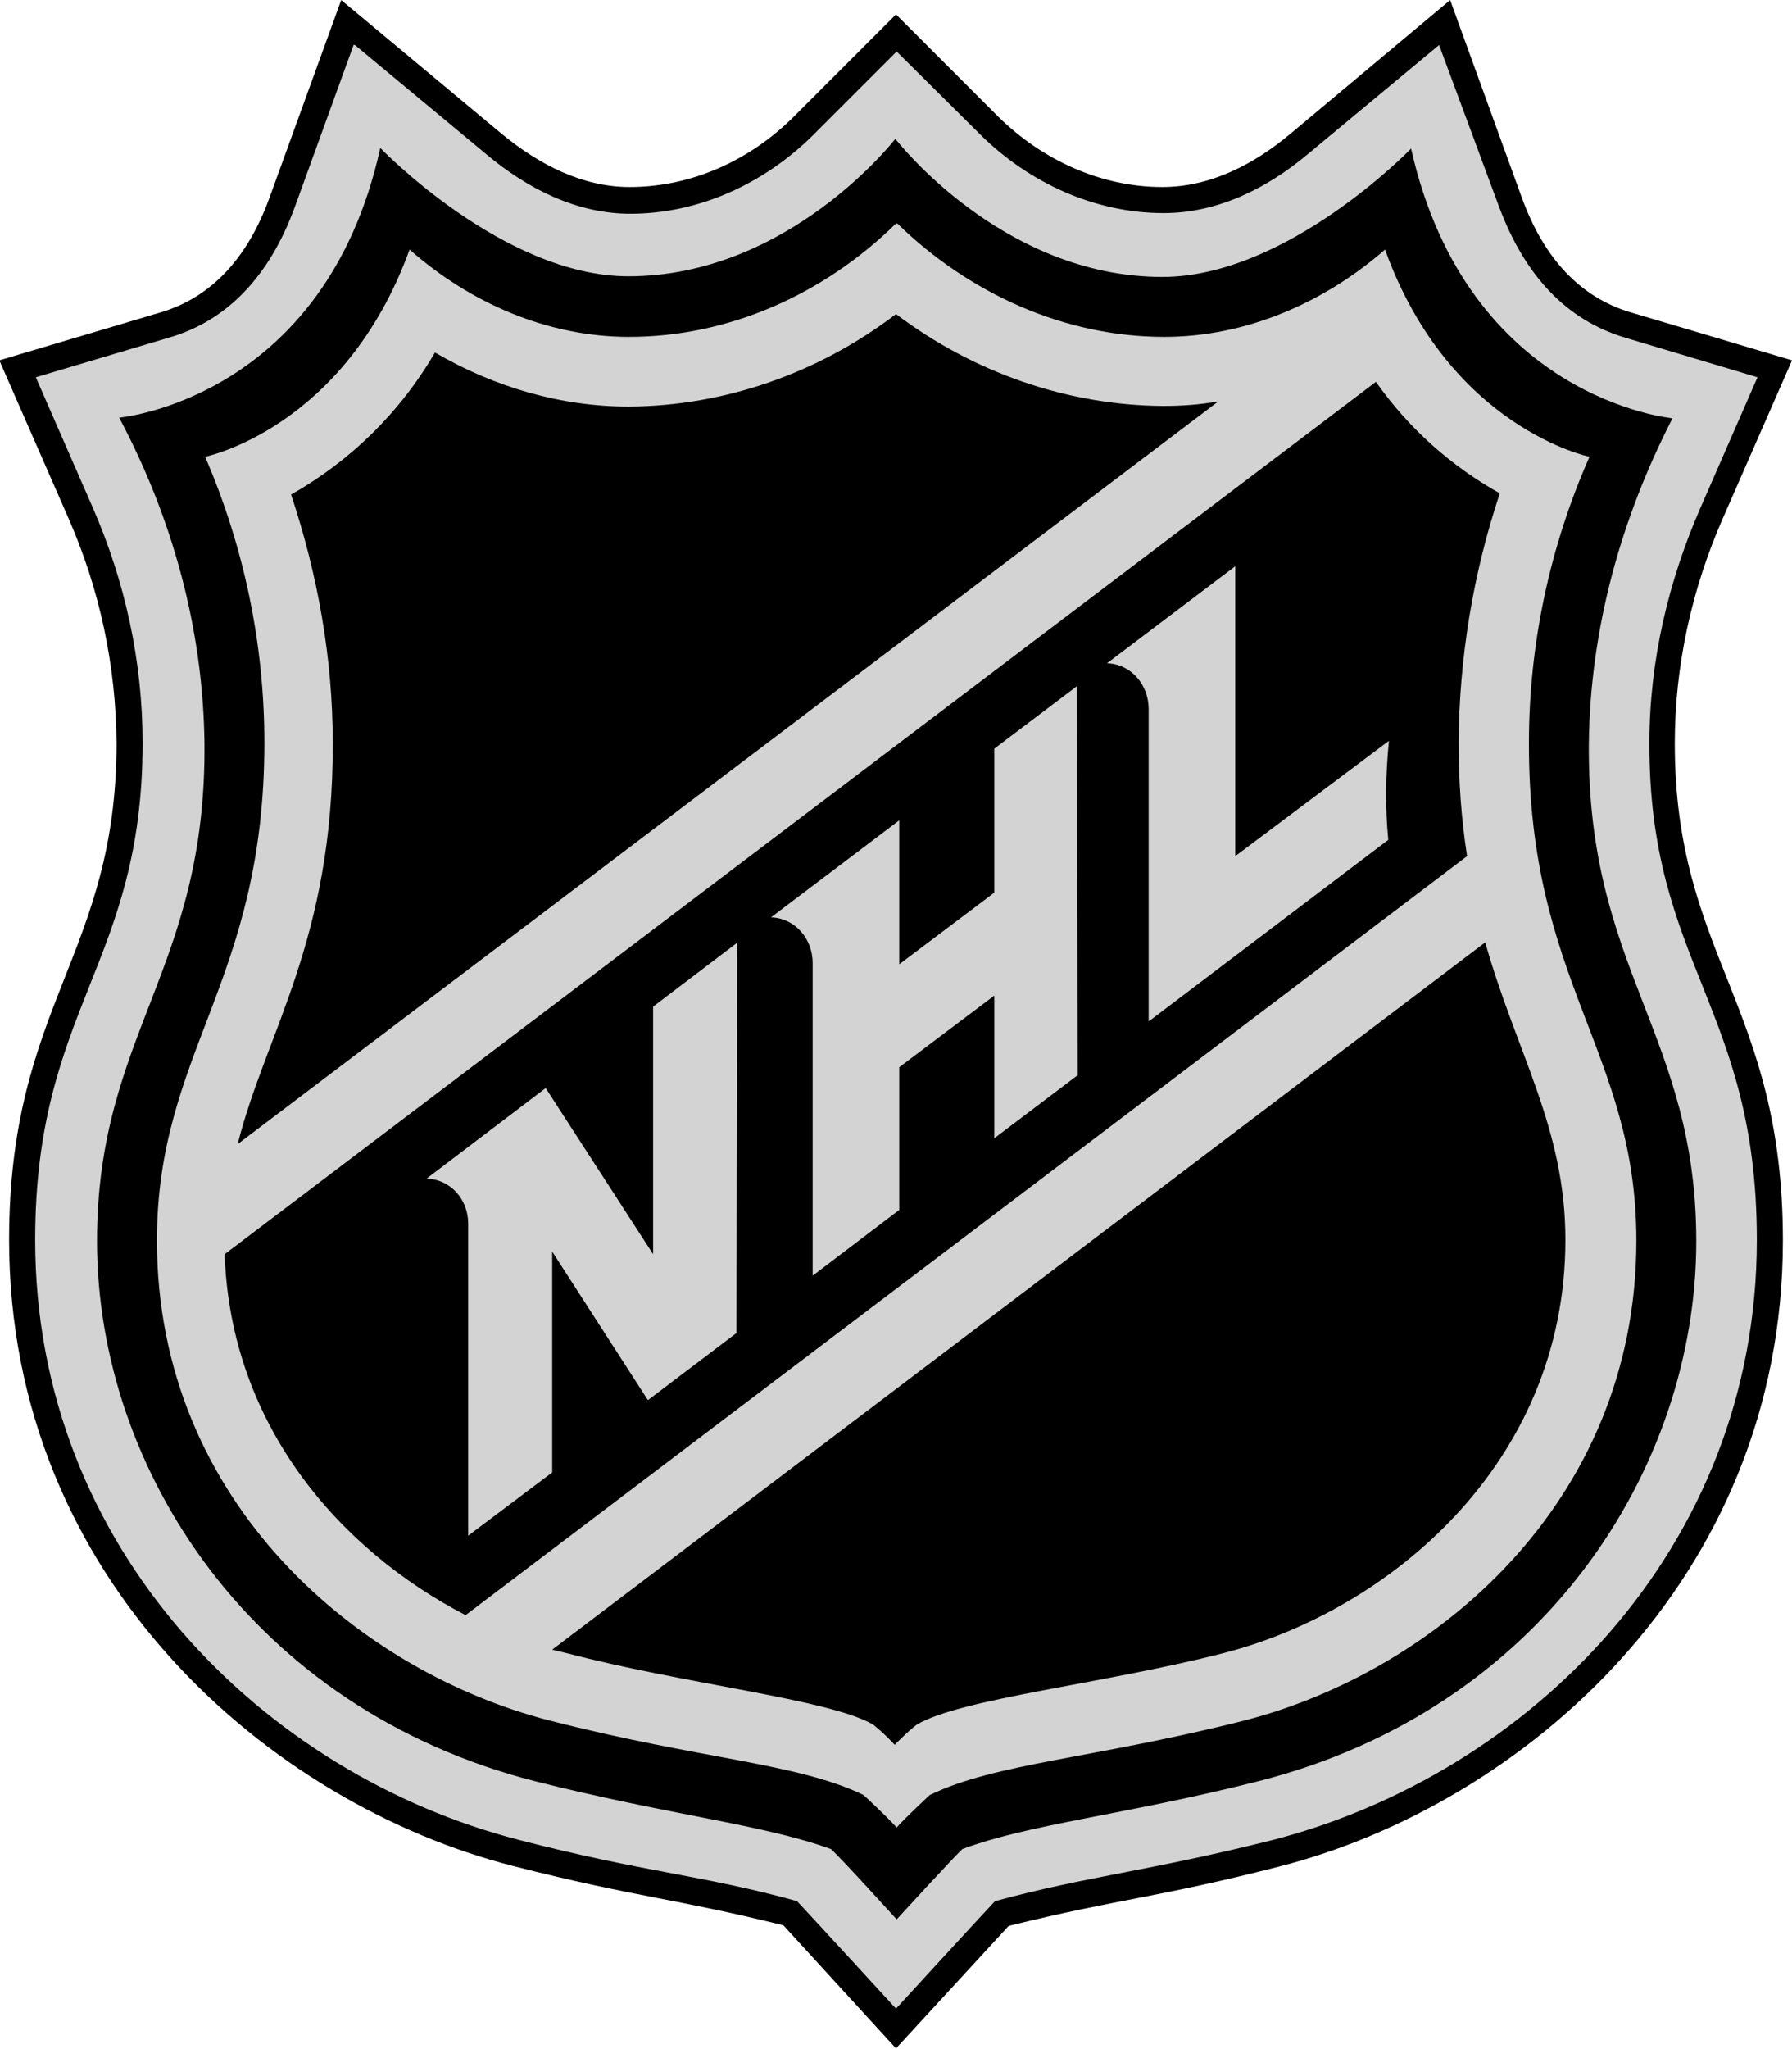 <?xml version="1.0" encoding="UTF-8"?>
<!DOCTYPE svg PUBLIC "-//W3C//DTD SVG 1.1//EN" "http://www.w3.org/Graphics/SVG/1.1/DTD/svg11.dtd">
<svg xmlns="http://www.w3.org/2000/svg" xml:space="preserve" width="27.517mm" height="31.448mm" style="shape-rendering:geometricPrecision; text-rendering:geometricPrecision; image-rendering:optimizeQuality; fill-rule:evenodd; clip-rule:evenodd" viewBox="0 0 2752 3145"
    xmlns:xlink="http://www.w3.org/1999/xlink"
    xmlns:svg="http://www.w3.org/2000/svg">
    <defs>
        <style type="text/css">
            <![CDATA[
                .fil0 {fill:black;fill-rule:nonzero}
                .fil1 {fill:lightgrey;fill-rule:nonzero}
            ]]>
        </style>
    </defs>
    <g id="svg2">
        <path class="fil0" d="M2752 553l-249 -74c-76,-23 -132,-82 -166,-176l-110 -303 -245 205c-56,47 -123,82 -197,82 -95,0 -185,-42 -252,-108l-157 -157 -157 157c-67,67 -157,108 -252,108 -73,0 -140,-35 -197,-82l-246 -205 -110 303c-34,94 -90,153 -166,176l-249 74 106 242c48,109 73,226 74,345 0,326 -165,401 -165,763 0,522 401,866 774,961 188,48 245,49 415,91l173 189 173 -188c170,-42 227,-43 415,-91 373,-95 774,-439 774,-961 0,-362 -166,-437 -166,-763 0,-119 26,-237 74,-346l106 -242z"/>
        <path class="fil1" d="M543 69l-90 248c-39,107 -104,175 -193,201l-205 61 87 199c50,114 77,237 77,362 0,340 -165,407 -165,763 0,477 354,821 743,921 193,50 283,54 427,94 19,20 152,165 152,165 0,0 133,-145 152,-165 144,-39 236,-46 427,-94 390,-101 743,-444 743,-921 0,-357 -166,-424 -165,-763 0,-125 29,-248 79,-362l87 -199 -204 -61c-89,-27 -153,-94 -193,-201l-92 -248 -201 167c-63,53 -139,91 -222,91 -105,0 -206,-46 -281,-120l-129 -128 -129 129c-75,74 -175,120 -280,120 -83,0 -159,-39 -222,-92l-201 -167zm2026 572l0 0c-80,155 -127,325 -129,500 -3,348 165,446 165,764 0,351 -238,719 -673,829 -206,52 -349,65 -454,104 -14,13 -101,108 -101,108 0,0 -87,-96 -101,-108 -105,-38 -248,-52 -454,-104 -435,-111 -673,-479 -673,-829 0,-318 168,-416 165,-764 -2,-175 -49,-346 -131,-500 0,0 316,-28 401,-414 0,0 189,197 381,197 247,0 410,-211 410,-211 0,0 163,212 410,212 192,0 382,-197 382,-197 87,386 402,414 402,414z"/>
        <path class="fil1" d="M1376 343c-110,108 -256,174 -410,174 -125,0 -244,-52 -337,-134 -100,275 -314,318 -314,318 60,139 91,288 91,439 0,368 -165,474 -165,764 0,405 314,663 604,737 230,59 380,65 481,114 0,0 37,34 51,50 14,-16 51,-50 51,-50 101,-49 252,-56 482,-114 290,-74 603,-332 603,-737 0,-290 -166,-396 -165,-764 0,-151 32,-301 93,-439 0,0 -215,-44 -314,-318 -94,82 -214,134 -339,134 -154,0 -300,-67 -410,-174zm495 273l0 0 -1506 1140c43,-171 147,-313 146,-616 0,-130 -23,-258 -64,-381 92,-52 168,-127 221,-218 91,53 193,83 298,83 148,-1 292,-52 410,-142 118,89 262,140 410,141 29,0 57,-2 85,-7zm432 142l0 0c-41,123 -62,252 -63,381 0,59 4,117 13,175l-1538 1165c-193,-100 -361,-291 -370,-554l1768 -1339c50,71 115,129 190,171zm-22 689l0 0c49,172 123,285 123,456 0,344 -272,569 -524,634 -182,47 -405,70 -472,110 -12,9 -23,20 -34,31 -10,-11 -22,-22 -33,-31 -67,-39 -290,-62 -472,-110l-21 -5 1432 -1085z"/>
        <path class="fil1" d="M1764 1567l0 -479c0,-37 -27,-69 -64,-70l197 -149 0 445 236 -177c-5,51 -6,101 -1,152l-367 278zm-110 84l0 0 -127 96 0 -219 -146 110 0 219 -133 101 0 -480c0,-37 -27,-69 -64,-70l197 -149 0 221 146 -110 0 -221 127 -96 1 598zm-523 395l0 0 -136 103 -147 -228 0 339 -129 97 0 -479c0,-37 -27,-68 -64,-69l183 -139 165 255 0 -380 129 -98 -1 598z"/>
    </g>
</svg>
